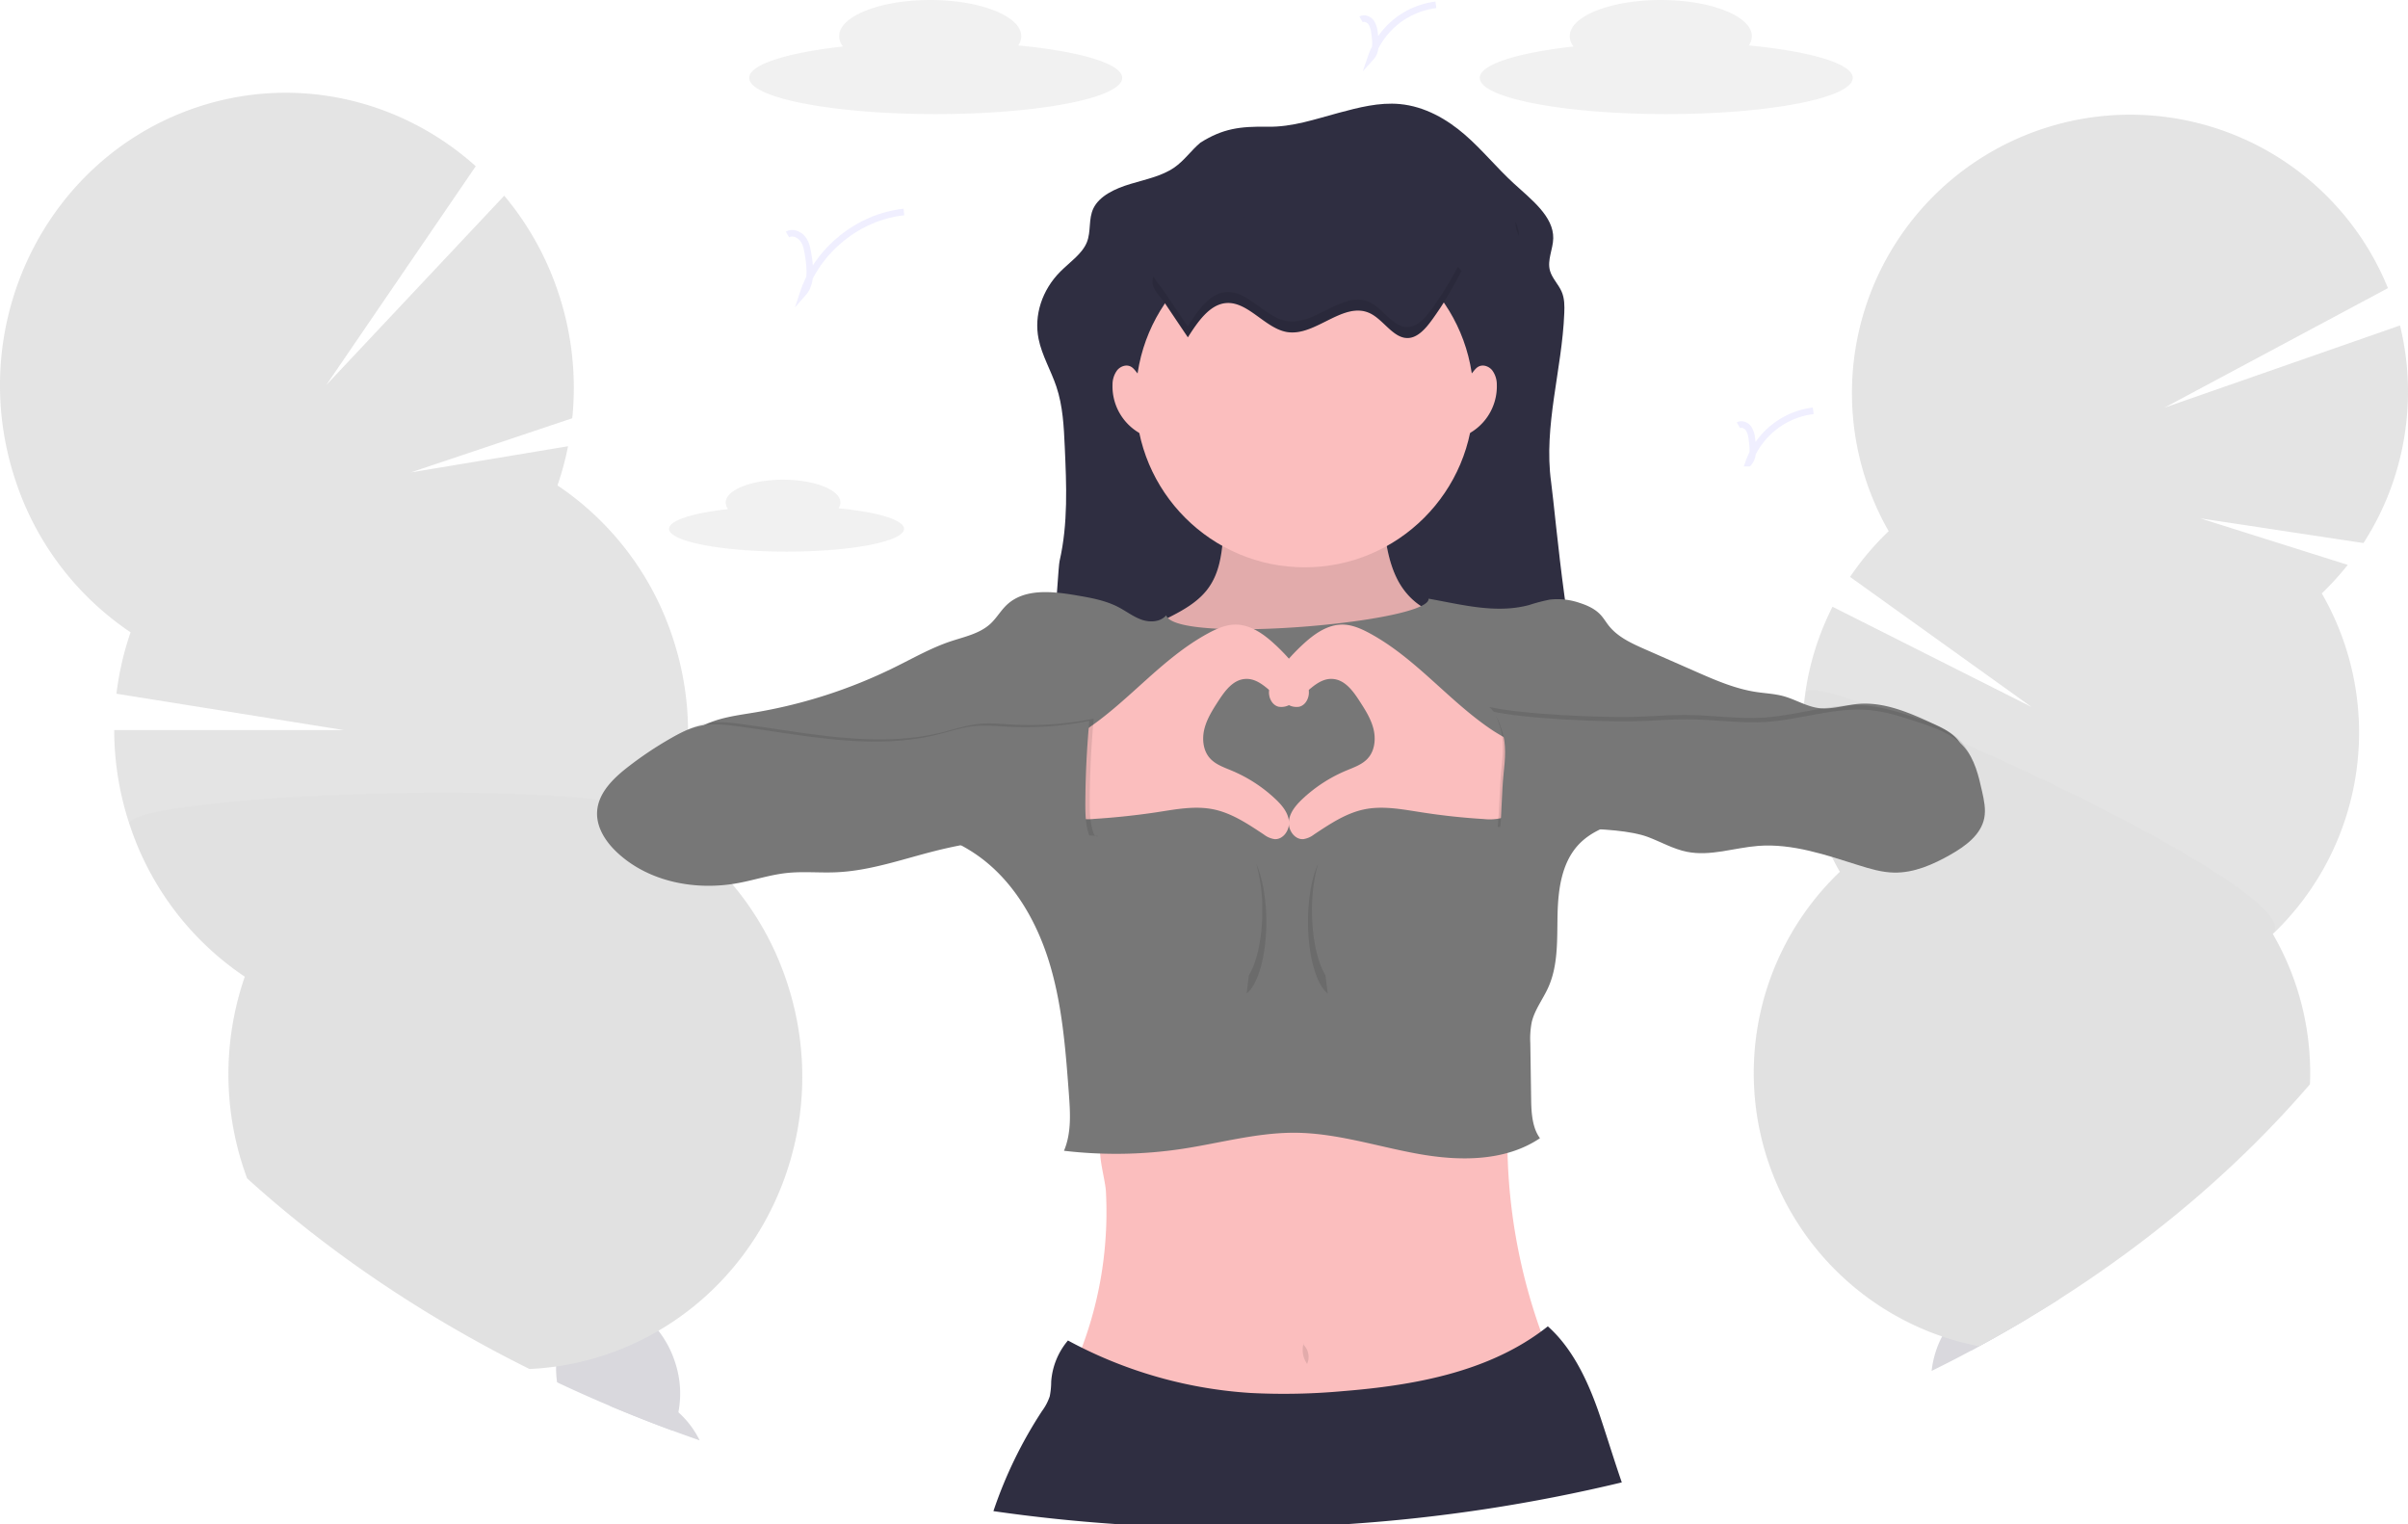 <svg xmlns="http://www.w3.org/2000/svg" data-name="Layer 1" width="1097.59" height="694.62" viewBox="0 0 1097.59 694.62" xmlns:xlink="http://www.w3.org/1999/xlink"><title>a whole year</title><g opacity="0.2"><path d="M976.46,703q-11.34,6.83-23.13,13.23c-1.22.66-2.44,1.32-3.66,2q-8.86,4.75-18,9.24.07-.72.18-1.44a43.59,43.59,0,0,1,4.58-14.22,35.82,35.82,0,0,1,3.9-6c5.95-7.43,14.21-11.58,22.65-10.37A22,22,0,0,1,976.46,703Z" transform="translate(-51.21 -102.69)" fill="#3f3d56"/><path d="M990.32,691.63c-.15,1.07-.34,2.12-.57,3.16Q983.2,699,976.46,703q-11.34,6.83-23.13,13.23c-1.22.66-2.44,1.32-3.66,2a24.36,24.36,0,0,1-4-3.69,31,31,0,0,1-5.31-8.69,43.32,43.32,0,0,1,6-41.93c6-7.43,14.21-11.58,22.65-10.37s15.2,7.52,18.82,16.32A41.79,41.79,0,0,1,990.32,691.63Z" transform="translate(-51.21 -102.69)" fill="#3f3d56"/><ellipse cx="970.13" cy="645.93" rx="34.66" ry="26.48" transform="translate(141.57 1411.63) rotate(-81.82)" fill="#3f3d56"/><path d="M1147.49,299.34a126.31,126.31,0,0,1-19,50.84l-74.4-11.26,67.24,21.21a128.68,128.68,0,0,1-11.83,13,126.84,126.84,0,0,1-22.3,155.22,126.22,126.22,0,0,1,16.91,68.48c-31.63,36.81-70.22,69.83-114.33,98Q983.2,699,976.46,703q-11.34,6.83-23.13,13.23c-2.59-.5-5.14-1.07-7.66-1.73-3.13-.79-6.2-1.71-9.21-2.73A126.83,126.83,0,0,1,889.84,500q-1.92-3.31-3.63-6.73h0c-.34-.66-.66-1.32-1-2a126.22,126.22,0,0,1-12.2-61.9l.15-2.21c.09-1.19.2-2.39.32-3.58.18-1.68.39-3.37.63-5.06l0-.16a125.93,125.93,0,0,1,12.38-39.15l90.71,45.68-82.71-59.28a127,127,0,0,1,17.6-20.84A126.83,126.83,0,1,1,1139.66,234l-101.87,54.49,107.36-37.47A126.47,126.47,0,0,1,1147.49,299.34Z" transform="translate(-51.21 -102.69)" fill="#777777"/><path d="M1104.08,596.79c-31.63,36.81-70.22,69.83-114.33,98Q983.2,699,976.46,703q-11.34,6.83-23.13,13.23c-2.59-.5-5.14-1.07-7.66-1.73-3.13-.79-6.2-1.71-9.21-2.73A126.83,126.83,0,0,1,889.84,500q-1.92-3.31-3.63-6.73h0c-.34-.66-.66-1.32-1-2a126.22,126.22,0,0,1-12.2-61.9l.15-2.21c.09-1.19.2-2.39.32-3.58.18-1.68.39-3.37.63-5.06l0-.16c.78-2.7,11.1-.43,26.82,5h0l3.32,1.18c3.48,1.25,7.19,2.63,11.09,4.14h0c8.51,3.28,17.91,7.15,27.83,11.43h0l.65.28h0l1.38.6h0c66.7,28.92,154.44,75.32,141.86,87.3A126.22,126.22,0,0,1,1104.08,596.79Z" transform="translate(-51.21 -102.69)" opacity="0.1"/></g><g opacity="0.2"><path d="M370.12,759.12q-6.3-2.18-12.51-4.48-14.46-5.32-28.47-11.25a20.79,20.79,0,0,1,6.35-3.52c8.33-2.86,17.48-.13,24.93,6.45A42.3,42.3,0,0,1,370.12,759.12Z" transform="translate(-51.21 -102.69)" fill="#3f3d56"/><path d="M360.42,746.32a33.41,33.41,0,0,1-2.81,8.32q-14.46-5.32-28.47-11.25-12.19-5.13-24-10.71a45.51,45.51,0,0,1-.46-7.21,40.42,40.42,0,0,1,.8-7.48c2-9.83,7.66-17.66,16-20.52s17.48-.13,24.93,6.46a39.43,39.43,0,0,1,4.94,5.26,46.59,46.59,0,0,1,7.48,14.08A45.05,45.05,0,0,1,360.42,746.32Z" transform="translate(-51.21 -102.69)" fill="#3f3d56"/><ellipse cx="318.87" cy="689.76" rx="27.32" ry="36.55" transform="translate(-244.25 25.48) rotate(-17.54)" fill="#3f3d56"/><ellipse cx="304.81" cy="647.35" rx="27.32" ry="36.55" transform="matrix(0.95, -0.3, 0.3, 0.95, -232.13, 19.27)" fill="#3f3d56"/><path d="M351.3,709.19q-4.17,2.44-8.56,4.57a129.57,129.57,0,0,1-14.53,6,127.24,127.24,0,0,1-13.81,3.91q-4.87,1.1-9.75,1.79-6.06.87-12.09,1.14c-48.32-24-91.7-53.36-128.72-86.89-.53-1.42-1-2.85-1.51-4.3a136.3,136.3,0,0,1,.46-87.6,133.67,133.67,0,0,1-52.52-69.38,136.77,136.77,0,0,1-7-43H208L104.29,418.85a136,136,0,0,1,6.44-28,133.61,133.61,0,0,1-52.52-69.37c-23.26-70.11,13.31-146,81.68-169.54,45.77-15.74,94.18-4,128.17,26.5l-68.15,99.76,81.14-86.32a135,135,0,0,1,24.72,44.42,136.59,136.59,0,0,1,6.28,57L238.42,318l71.7-11.93a135.2,135.2,0,0,1-4.81,17.84,133.65,133.65,0,0,1,52.52,69.37,136.8,136.8,0,0,1,7,41.84v.11c0,1.1,0,2.2,0,3.3,0,.47,0,.93,0,1.4a136,136,0,0,1-7.41,41,132,132,0,0,1,27,24.05c.2.22.39.44.57.67a134.83,134.83,0,0,1,24.91,44.65C430.37,612,404.46,678.2,351.3,709.19Z" transform="translate(-51.21 -102.69)" fill="#777777"/><path d="M351.3,709.19q-4.17,2.44-8.56,4.57a129.57,129.57,0,0,1-14.53,6,127.24,127.24,0,0,1-13.81,3.91q-4.87,1.1-9.75,1.79-6.06.87-12.09,1.14c-48.32-24-91.7-53.36-128.72-86.89-.53-1.42-1-2.85-1.51-4.3a136.3,136.3,0,0,1,.46-87.6,133.67,133.67,0,0,1-52.52-69.38c-3.59-10.82,146.12-19.55,214.31-11.18l1.59.2c20.7,2.67,33.41,7,31.2,13.41a132,132,0,0,1,27,24.05c.2.22.39.44.57.67a134.83,134.83,0,0,1,24.91,44.65C430.37,612,404.46,678.2,351.3,709.19Z" transform="translate(-51.21 -102.69)" opacity="0.1"/></g><path d="M433.42,334.35a4.74,4.74,0,0,0,.86-2.64c0-5.75-11.71-10.4-26.15-10.4S382,326,382,331.71a5,5,0,0,0,1.07,3c-16.07,1.79-26.9,5.16-26.9,9,0,5.74,24,10.39,53.55,10.39s53.55-4.65,53.55-10.39C463.26,339.59,451.1,336.05,433.42,334.35Z" transform="translate(-51.21 -102.69)" fill="#777777" opacity="0.1"/><path d="M848.34,123.4a7.61,7.61,0,0,0,1.37-4.21c0-9.11-18.58-16.5-41.5-16.5s-41.5,7.39-41.5,16.5a7.81,7.81,0,0,0,1.71,4.69c-25.52,2.85-42.71,8.19-42.71,14.31,0,9.11,38,16.5,85,16.5s85-7.39,85-16.5C895.71,131.7,876.4,126.09,848.34,123.4Z" transform="translate(-51.21 -102.69)" fill="#777777" opacity="0.1"/><path d="M515.34,123.4a7.61,7.61,0,0,0,1.37-4.21c0-9.11-18.58-16.5-41.5-16.5s-41.5,7.39-41.5,16.5a7.81,7.81,0,0,0,1.71,4.69c-25.52,2.85-42.71,8.19-42.71,14.31,0,9.11,38.05,16.5,85,16.5s85-7.39,85-16.5C562.71,131.7,543.4,126.09,515.34,123.4Z" transform="translate(-51.21 -102.69)" fill="#777777" opacity="0.1"/><path d="M410.13,209.54c2.34-1.35,5.48-.06,7.08,2.11s2.06,5,2.46,7.63c.89,5.91,1.53,12.7-2.45,17.16,6.51-19.77,25.26-34.92,46-37.13" transform="translate(-51.21 -102.69)" fill="none" stroke="#6c63ff" stroke-miterlimit="10" stroke-width="3" opacity="0.1"/><path d="M671.6,111.52c1.5-.87,3.53,0,4.56,1.35a10.7,10.7,0,0,1,1.57,4.91c.57,3.8,1,8.16-1.57,11a35.86,35.86,0,0,1,29.55-23.87" transform="translate(-51.21 -102.69)" fill="none" stroke="#6c63ff" stroke-miterlimit="10" stroke-width="3" opacity="0.1"/><path d="M843.6,296.52c1.5-.87,3.53,0,4.56,1.35a10.7,10.7,0,0,1,1.57,4.91c.57,3.8,1,8.16-1.57,11a35.86,35.86,0,0,1,29.55-23.87" transform="translate(-51.21 -102.69)" fill="none" stroke="#6c63ff" stroke-miterlimit="10" stroke-width="3" opacity="0.1"/><path d="M598.39,167.68c-4.28,3.58-7.3,8.17-12,11.4-5.66,3.9-13.09,5.38-20,7.47s-14,5.37-16.78,11.06c-2.36,4.87-1,10.52-3,15.5-2.15,5.29-7.73,9-12,13.27-8.44,8.42-12.19,20-10,30.8,1.51,7.47,5.64,14.37,8.09,21.66,3,8.92,3.42,18.27,3.84,27.52.78,17.37,1.55,34.91-2.36,52-1,4.29-3.7,69.52-8.93,69.39,13.88-1.19,27.84-1.32,41.79-1.46l209-2c-9.63-12.6-15.78-87.06-17.82-101.91-3.52-25.6,5-51.23,6-77,.14-3.32.14-6.73-1.23-9.85-1.44-3.27-4.32-6.06-5.28-9.45-1.38-4.85,1.39-9.82,1.48-14.8.18-10-10-17.67-18.07-25.08-7.78-7.13-14.25-15.23-22.28-22.18s-18.12-12.84-29.6-13.91c-9.43-.87-18.8,1.58-27.83,4-10.77,2.88-21,6.52-32.43,6.34C616.37,160.23,608.6,161.28,598.39,167.68Z" transform="translate(-51.21 -102.69)" fill="#2f2e41"/><g opacity="0.1"><path d="M742.35,207.07a13.94,13.94,0,0,0,1.26,3.14A18.46,18.46,0,0,0,742,203.7,12,12,0,0,0,742.35,207.07Z" transform="translate(-51.21 -102.69)"/><path d="M539.66,367.64l-1.16.1A5.45,5.45,0,0,0,539.66,367.64Z" transform="translate(-51.21 -102.69)"/></g><path d="M756.69,728a8.81,8.81,0,0,1-4.4,1.79c-25.57,5.25-51.37,9.73-77.44,11.15-23,1.26-46.07.13-69.08-1s-46-2.27-68.46-6.92a174.48,174.48,0,0,0,17.3-59.81,176.59,176.59,0,0,0,.69-27.5,30.75,30.75,0,0,0-.4-3.29c-1.07-6.58-3.71-16.11-1.31-20.87,3.08-6.12,14.91-6.32,20.69-7.46,9.82-1.93,19.69-3.54,29.6-4.89,39.33-5.35,79.06-6.57,118.69-7.76,5.32-.16,11.66.2,14.43,4.75,1.55,2.55,1.47,5.73,1.39,8.72q-.27,9.71.19,19.42A259.76,259.76,0,0,0,756.76,718C758.08,721.27,759.29,725.55,756.69,728Z" transform="translate(-51.21 -102.69)" fill="#fbbebe"/><path d="M601.09,371.89c-4.18,5.15-10.07,8.61-16,11.65a199.86,199.86,0,0,1-21.85,9.68c-1.51,2.29-.31,5.33,1,7.77,11.73,22.78,27.43,45.42,51.11,55.21,12.15,5,25.48,6.25,38.58,7.42,4.08.36,8.24.72,12.22-.26s7.68-3.35,11-5.86a102.61,102.61,0,0,0,39.72-67.73c.32-2.39.32-5.32-1.73-6.6-1.25-.77-2.84-.62-4.31-.61-9.59.1-18.09-7-22.52-15.49s-5.61-18.28-6.7-27.81c0-.21-56.38-1.4-61.47-1.44-7.94-.07-10.56.86-11.33,9C608,355.8,607,364.57,601.09,371.89Z" transform="translate(-51.21 -102.69)" fill="#fbbebe"/><path d="M601.09,371.89c-4.18,5.15-10.07,8.61-16,11.65a199.86,199.86,0,0,1-21.85,9.68c-1.51,2.29-.31,5.33,1,7.77,11.73,22.78,27.43,45.42,51.11,55.21,12.15,5,25.48,6.25,38.58,7.42,4.08.36,8.24.72,12.22-.26s7.68-3.35,11-5.86a102.61,102.61,0,0,0,39.72-67.73c.32-2.39.32-5.32-1.73-6.6-1.25-.77-2.84-.62-4.31-.61-9.59.1-18.09-7-22.52-15.49s-5.61-18.28-6.7-27.81c0-.21-56.38-1.4-61.47-1.44-7.94-.07-10.56.86-11.33,9C608,355.8,607,364.57,601.09,371.89Z" transform="translate(-51.21 -102.69)" opacity="0.1"/><circle cx="594.69" cy="181.55" r="77" fill="#fbbebe"/><path d="M702.37,375.53c.85,10.8-115.22,20.91-119.6,7.59-2.6,3.07-7.37,3.32-11.17,2s-7-3.86-10.6-5.73c-6-3.13-12.76-4.29-19.41-5.42-10.83-1.83-23.41-3.17-31.43,4.34-2.77,2.59-4.66,6-7.44,8.6-4.86,4.52-11.73,5.93-18,8-9.05,3-17.39,7.8-25.94,12a229.85,229.85,0,0,1-63.19,20.42c-4.67.79-9.37,1.43-14,2.54-6.5,1.56-13,4.23-17.43,9.24,5.18,6.62,12.62,10.23,20.61,12.84l77.1,25.2c11.6,3.79,23.38,7.66,33.53,14.45,16.91,11.28,27.91,29.82,33.93,49.23s7.57,39.89,9.07,60.16c.65,8.81,1.24,18-2.22,26.16a202.47,202.47,0,0,0,54-.89c17.21-2.62,34.23-7.48,51.64-7.32,19,.19,37.41,6.35,56.14,9.68s39.4,3.43,55.18-7.2c-3.36-4.53-3.87-11-4-16.62l-.4-26.63a39.52,39.52,0,0,1,.64-9.6c1.34-5.7,5.11-10.48,7.52-15.81,4.65-10.29,4-22.05,4.26-33.34S763,496,770.63,487.74c5-5.39,12-8.45,19.1-10.34,12.14-3.24,24.84-3.45,37.38-4.34a334.68,334.68,0,0,0,118-30.73c-2.22-4.69-7.38-7.35-12.09-9.53-11.14-5.15-22.94-10.43-35.16-9.28-5.91.56-11.76,2.62-17.65,1.87-5.58-.72-10.52-3.88-15.94-5.39-4.11-1.14-8.41-1.31-12.63-1.95-9.74-1.49-18.88-5.5-27.89-9.47l-22.76-10c-6-2.65-12.25-5.48-16.37-10.6-1.34-1.67-2.42-3.55-3.88-5.12-2.51-2.69-6-4.28-9.49-5.39a30.74,30.74,0,0,0-13.67-1.5,80.36,80.36,0,0,0-9.35,2.45C733.19,382.48,717.67,378.26,702.37,375.53Z" transform="translate(-51.21 -102.69)" fill="#777777"/><path d="M790.44,778.28a744.85,744.85,0,0,1-124.8,19h-.07l-105.61,0h-.06q-28.35-1.93-55.88-5.9a198.58,198.58,0,0,1,22.21-45.7,23.93,23.93,0,0,0,3.46-6.62,34.86,34.86,0,0,0,.67-6.71A32.49,32.49,0,0,1,538,713.61q3.12,1.7,6.3,3.27a201.68,201.68,0,0,0,76.94,20.65,296.28,296.28,0,0,0,42.23-.85c31.66-2.55,64.58-8.43,90.08-27.1,1.07-.78,2.13-1.59,3.18-2.42,12.39,11,19.56,27.86,24.69,43.62C784.47,760,787.29,769.2,790.44,778.28Z" transform="translate(-51.21 -102.69)" fill="#2f2e41"/><path d="M645.48,714.66a11.07,11.07,0,0,0,1.52,9.63,7.79,7.79,0,0,0-1.62-8.72Z" transform="translate(-51.21 -102.69)" opacity="0.1"/><path d="M601.73,391.4c3.88-2.12,8.07-4,12.49-4.06,6.64-.06,12.58,4,17.5,8.48A89.62,89.62,0,0,1,644,409.44c1.8,2.45,3.52,5.14,3.79,8.17s-1.39,6.44-4.35,7.16a7.67,7.67,0,0,1-5.39-1.09c-6.84-3.76-11.91-12.37-19.67-11.53-5.32.57-8.92,5.52-11.83,10-2.59,4-5.21,8.11-6.37,12.73s-.6,10,2.62,13.48c2.5,2.73,6.15,4,9.56,5.42A66.63,66.63,0,0,1,632.73,467c2.87,2.74,5.6,6,6,10s-2.63,8.4-6.59,8.12a10.55,10.55,0,0,1-4.89-2.13c-7.16-4.73-14.47-9.69-22.87-11.43-8.55-1.77-17.38,0-26,1.32Q564.2,475,549.88,475.9a23.83,23.83,0,0,1-8.47-.55c-9.44-2.92-12.19-14.93-11.09-23.61,1.17-9.28,8-11.39,15.14-16C565.54,422.6,580.44,403,601.73,391.4Z" transform="translate(-51.21 -102.69)" fill="#fbbebe"/><path d="M675.7,391.4c-3.89-2.12-8.07-4-12.5-4.06-6.64-.06-12.58,4-17.5,8.48a89.62,89.62,0,0,0-12.27,13.62c-1.79,2.45-3.51,5.14-3.78,8.17s1.38,6.44,4.34,7.16a7.7,7.7,0,0,0,5.4-1.09c6.84-3.76,11.91-12.37,19.66-11.53,5.33.57,8.93,5.52,11.83,10,2.59,4,5.22,8.11,6.37,12.73s.6,10-2.62,13.48c-2.49,2.73-6.15,4-9.56,5.42A66.75,66.75,0,0,0,644.69,467c-2.87,2.74-5.59,6-6,10s2.63,8.4,6.59,8.12a10.51,10.51,0,0,0,4.89-2.13c7.16-4.73,14.47-9.69,22.87-11.43,8.55-1.77,17.38,0,26,1.32,9.43,1.48,18.94,2.51,28.47,3.08a23.89,23.89,0,0,0,8.48-.55c9.43-2.92,12.18-14.93,11.09-23.61-1.18-9.28-8-11.39-15.15-16C711.89,422.6,697,403,675.7,391.4Z" transform="translate(-51.21 -102.69)" fill="#fbbebe"/><path d="M592.66,256.42c4.48-7.08,9.8-14.76,17.07-15.58,10.15-1.15,18.08,11.54,28.18,13.18,13,2.12,25.78-14.52,38-8.44,6,3,10.48,11.32,17,11.16,4.51-.1,8.18-4.33,11.17-8.48a158.2,158.2,0,0,0,13.35-22.12c-12.41-14.23-30.46-17.48-47.31-20.07l-28.33-4.35c-6.82-1.05-13.76-2.09-20.54-.64-6.13,1.31-11.85,4.61-17.4,8.08-6.62,4.16-22.19,10.84-26.25,18.58-2.83,5.37,1.06,7.87,4.71,13.28Q587.46,248.72,592.66,256.42Z" transform="translate(-51.21 -102.69)" fill="#2f2e41"/><path d="M549.75,430.22a149,149,0,0,1-37.35,2.66c-4.91-.26-9.84-.77-14.73-.31-5.9.56-11.57,2.51-17.32,3.93-29.79,7.33-60.92.17-91.33-3.85-5.37-.71-10.86-1.32-16.18-.28-4.87.95-9.37,3.23-13.68,5.68a165.25,165.25,0,0,0-20,13.39c-6.63,5.18-13.32,11.78-13.78,20.17-.4,7.22,4,13.87,9.33,18.78,14.4,13.33,35.78,17.34,55.06,13.73,7.33-1.37,14.48-3.73,21.89-4.55,7.59-.84,15.26,0,22.89-.36,15.5-.69,30.34-6.08,45.39-9.83a218.63,218.63,0,0,1,71.94-5.64,1.55,1.55,0,0,1-2.13-1.09c-1.77-4.88-1.86-10.19-1.83-15.38C548,454.68,548.59,442.76,549.75,430.22Z" transform="translate(-51.21 -102.69)" opacity="0.1"/><path d="M547.75,431.22a149,149,0,0,1-37.35,2.66c-4.91-.26-9.84-.77-14.73-.31-5.9.56-11.57,2.51-17.32,3.93-29.79,7.33-60.92.17-91.33-3.85-5.37-.71-10.86-1.32-16.18-.28-4.87.95-9.37,3.23-13.68,5.68a165.25,165.25,0,0,0-20,13.39c-6.63,5.18-13.32,11.78-13.78,20.17-.4,7.22,4,13.87,9.33,18.78,14.4,13.33,35.78,17.34,55.06,13.73,7.33-1.37,14.48-3.73,21.89-4.55,7.59-.84,15.26,0,22.89-.36,15.5-.69,30.34-6.08,45.39-9.83a218.63,218.63,0,0,1,71.94-5.64,1.55,1.55,0,0,1-2.13-1.09c-1.77-4.88-1.86-10.19-1.83-15.38C546,455.68,546.59,443.76,547.75,431.22Z" transform="translate(-51.21 -102.69)" fill="#777777"/><path d="M730,424.87c15.24,3.47,51.92,5,67.54,4.48,7.13-.22,14.24-.86,21.37-.84,12.22,0,24.42,2,36.61,1.19,15.75-1.08,31.22-6.87,46.93-5.38,7.72.74,15.15,3.2,22.51,5.66s15.38,5.24,20.56,11.22c4.8,5.54,6.55,13,8.14,20.16.89,4,1.78,8.13,1,12.14-1.49,7.61-8.5,12.76-15.23,16.6-8,4.56-16.78,8.48-26,8.27-5.47-.12-10.79-1.7-16-3.34-14.93-4.69-30.19-10-45.79-8.83-10.91.84-21.81,4.86-32.54,2.69-6.31-1.28-12-4.62-18-6.84-14.62-5.35-51.73-3.93-67.23-2.45.9-8.71.79-17.49,1.69-26.21.7-6.67,1.37-13.58-.77-19.94C733.45,429.64,733,427.57,730,424.87Z" transform="translate(-51.21 -102.69)" opacity="0.1"/><path d="M731,426.87c15.24,3.47,51.92,5,67.54,4.48,7.13-.22,14.24-.86,21.37-.84,12.22,0,24.42,2,36.61,1.19,15.75-1.08,31.22-6.87,46.93-5.38,7.72.74,15.15,3.2,22.51,5.66s15.38,5.24,20.56,11.22c4.8,5.54,6.55,13,8.14,20.16.89,4,1.78,8.13,1,12.14-1.49,7.61-8.5,12.76-15.23,16.6-8,4.56-16.78,8.48-26,8.27-5.47-.12-10.79-1.7-16-3.34-14.93-4.69-30.19-10-45.79-8.83-10.91.84-21.81,4.86-32.54,2.69-6.31-1.28-12-4.62-18-6.84-14.62-5.35-51.73-3.93-67.23-2.45.9-8.71.79-17.49,1.69-26.21.7-6.67,1.37-13.58-.77-19.94C734.45,431.64,734,429.57,731,426.87Z" transform="translate(-51.21 -102.69)" fill="#777777"/><path d="M572.11,274.59c-2.34-.61-3.24-3.57-5.35-4.76s-4.75-.25-6.27,1.52a10.82,10.82,0,0,0-2.18,6.5,24.58,24.58,0,0,0,15.4,23.72,100.19,100.19,0,0,1-2.4-27.78Z" transform="translate(-51.21 -102.69)" fill="#fbbebe"/><path d="M719.68,274.59c2.34-.61,3.23-3.57,5.34-4.76s4.75-.25,6.27,1.52a10.75,10.75,0,0,1,2.18,6.5,24.58,24.58,0,0,1-15.4,23.72,100.19,100.19,0,0,0,2.4-27.78Z" transform="translate(-51.21 -102.69)" fill="#fbbebe"/><g opacity="0.1"><path d="M623.83,496.34a77.76,77.76,0,0,1,2.75,21.4c0,12.57-2.47,23.54-6.15,29.43-.31,2.8-.66,5.58-1,8.31,5.19-4,9-17.14,9-32.74C628.39,512.08,626.61,502.57,623.83,496.34Z" transform="translate(-51.21 -102.69)"/></g><g opacity="0.1"><path d="M652,496.34a77.73,77.73,0,0,0-2.76,21.4c0,12.57,2.48,23.54,6.16,29.43.31,2.8.65,5.58,1,8.31-5.19-4-9-17.14-9-32.74C647.39,512.08,649.17,502.57,652,496.34Z" transform="translate(-51.21 -102.69)"/></g><path d="M704,243.26c-3,4.15-6.66,8.38-11.17,8.48-6.53.16-11-8.14-17-11.16-12.17-6.08-24.92,10.56-38,8.44-10.1-1.64-18-14.33-28.18-13.18-7.27.82-12.59,8.5-17.07,15.58q-5.2-7.69-10.39-15.4c-2-3-4.17-5.15-5.14-7.37-1.94,4.76,1.7,7.28,5.14,12.37s6.92,10.27,10.39,15.4c4.48-7.08,9.8-14.76,17.07-15.58,10.15-1.15,18.08,11.54,28.18,13.18,13,2.12,25.78-14.52,38-8.44,6,3,10.48,11.32,17,11.16,4.51-.1,8.18-4.33,11.17-8.48a158.2,158.2,0,0,0,13.35-22.12c-.54-.62-1.1-1.22-1.67-1.8A159.65,159.65,0,0,1,704,243.26Z" transform="translate(-51.21 -102.69)" opacity="0.1"/></svg>